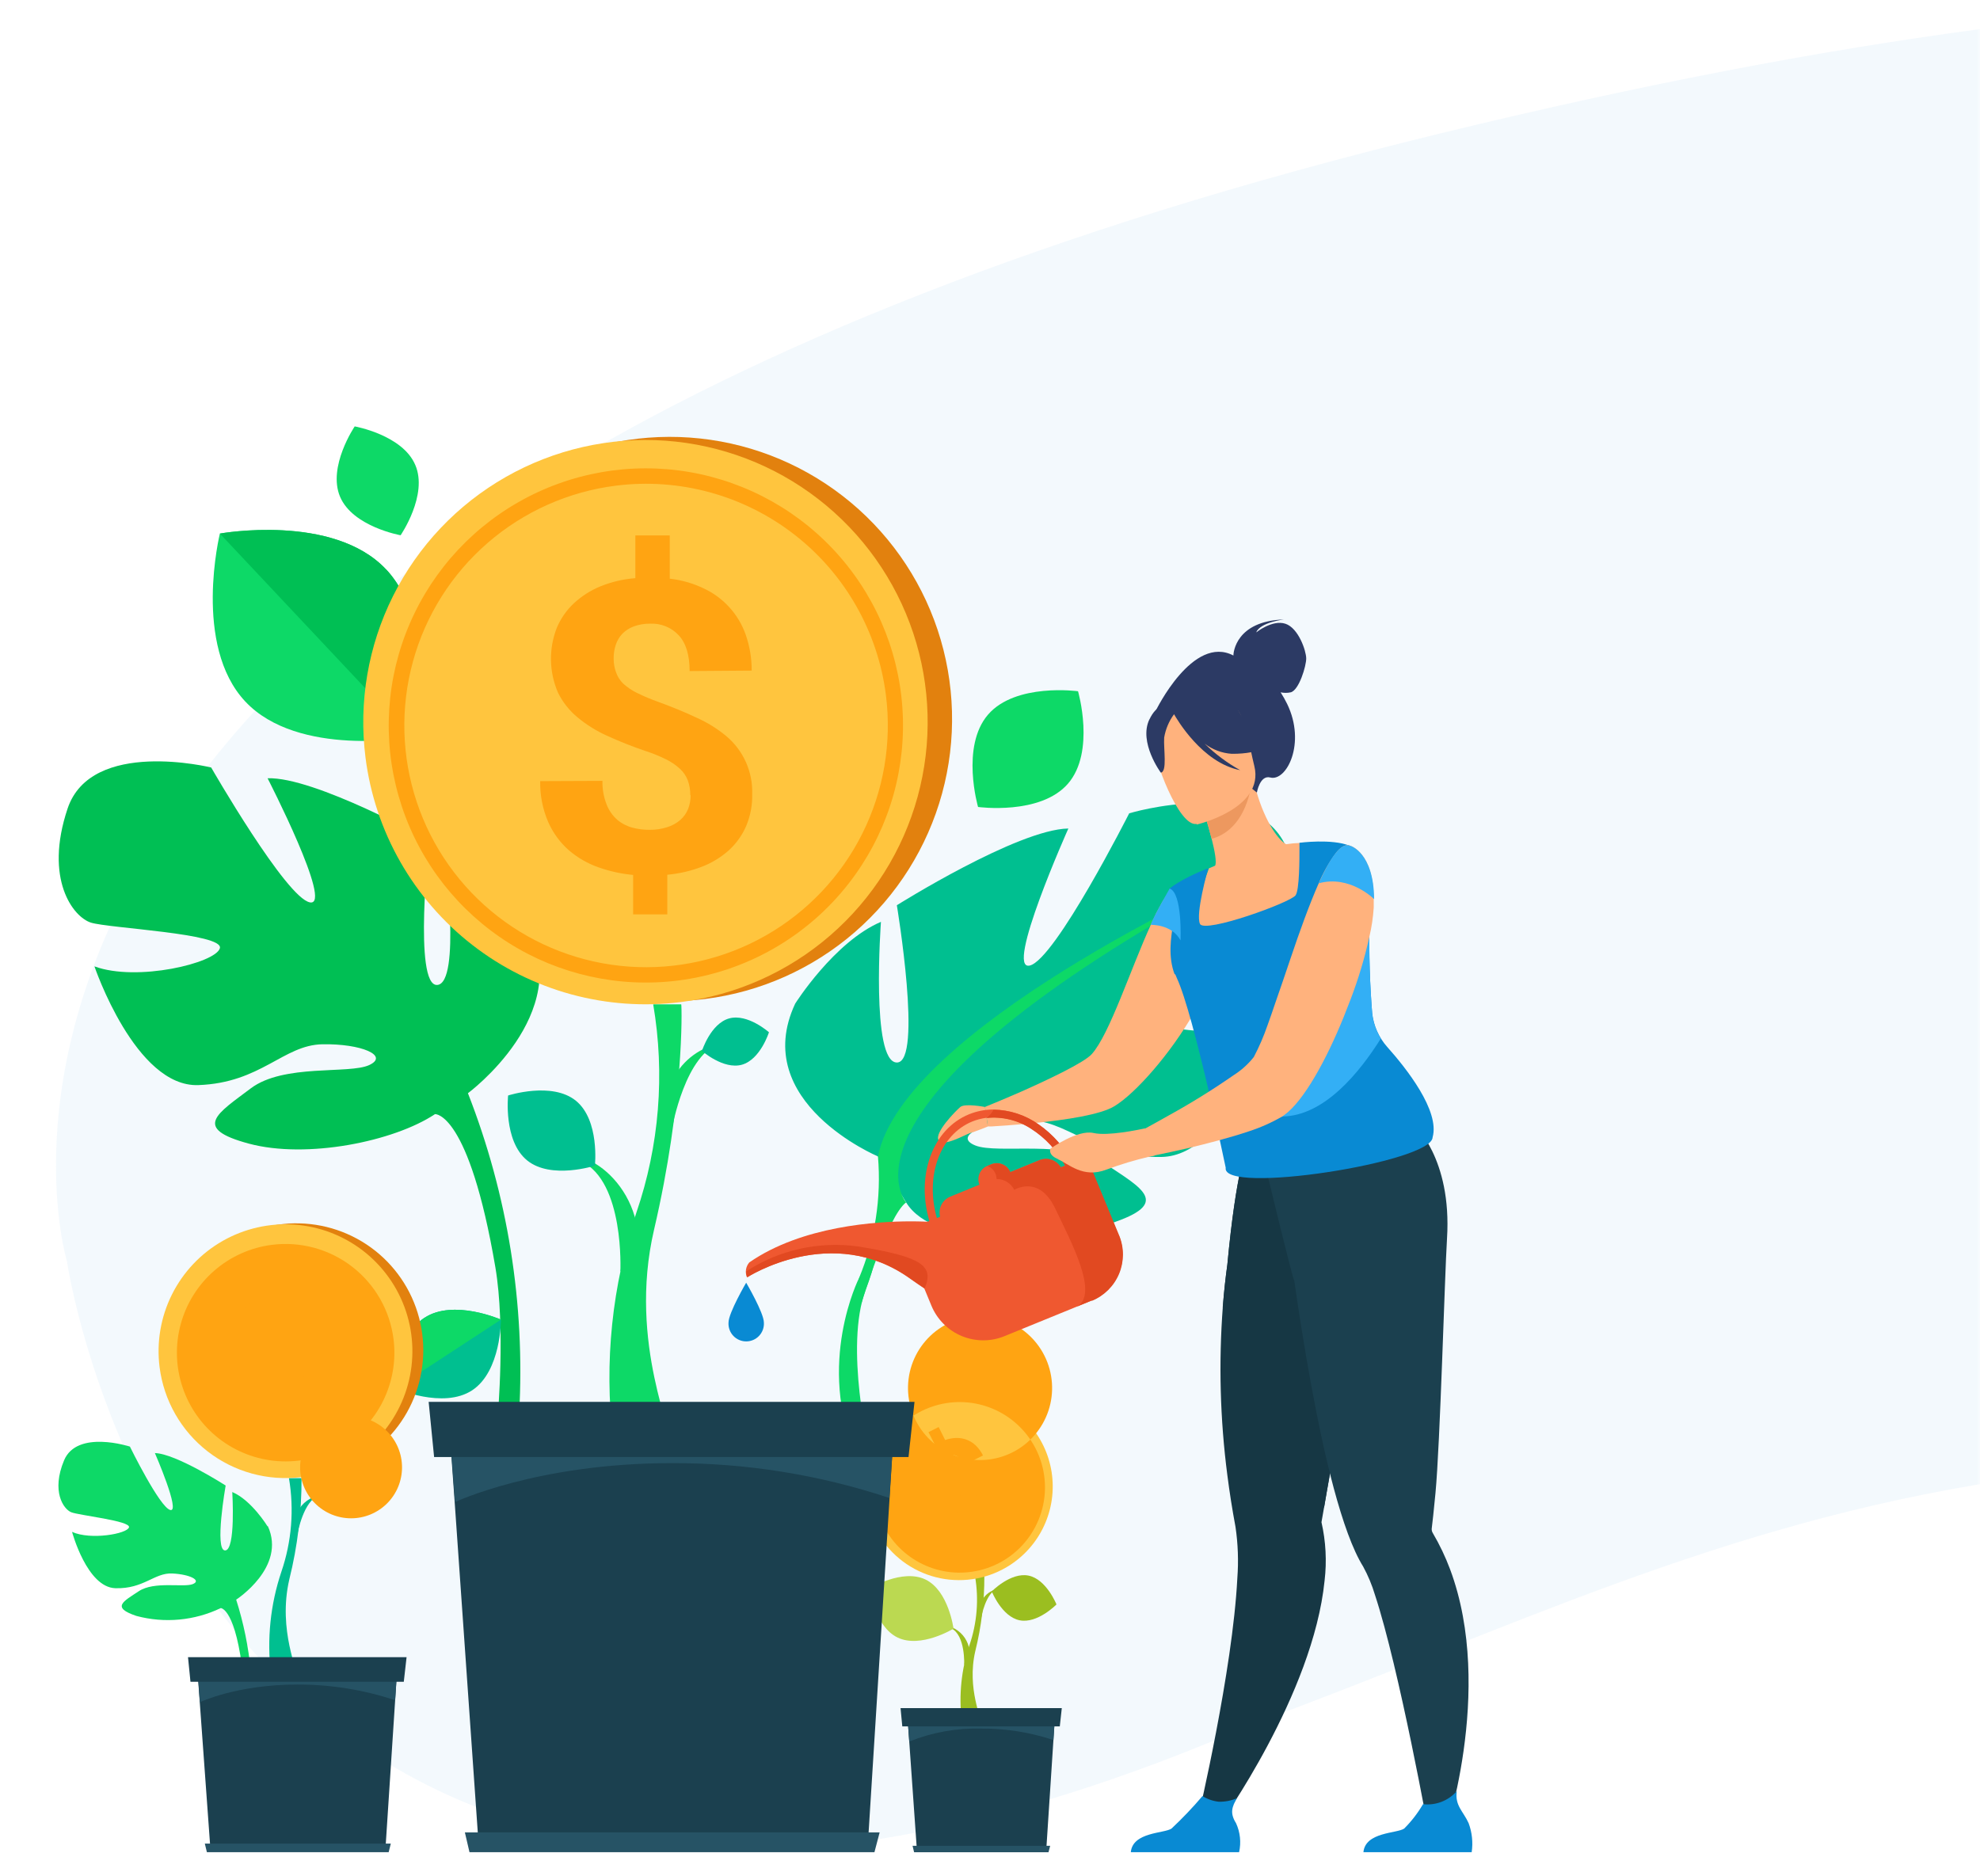 <svg width="305" height="289" viewBox="0 0 305 289" fill="none" xmlns="http://www.w3.org/2000/svg">
<mask id="mask0_5602_1234" style="mask-type:luminance" maskUnits="userSpaceOnUse" x="0" y="0" width="305" height="289">
<path d="M305 0H0V289H305V0Z" fill="white"/>
</mask>
<g mask="url(#mask0_5602_1234)">
<path opacity="0.05" d="M193.55 265.374C269.466 237.497 326.267 198.674 485.887 251.158C641.912 306.522 689.367 344.629 862.647 309.398C936.118 294.46 1017.33 245.857 1046.71 188.605C1086.42 111.248 1036.18 16.236 916.573 42.646C836.344 65.552 845.437 132.751 668.515 90.1C491.593 47.449 468.415 -39.5 221.984 20.527C-24.447 80.554 10.309 194.29 10.309 194.29C10.309 194.29 30.845 336.459 193.55 265.374Z" fill="#098AD3"/>
</g>
<path d="M148.52 256.502C148.52 256.502 148.74 251.912 146.52 250.862L146.68 250.722C147.307 250.993 147.864 251.405 148.308 251.925C148.752 252.445 149.07 253.059 149.24 253.722C149.58 254.862 149.32 255.112 149.33 255.152L148.52 256.502Z" fill="#9BBE20"/>
<path d="M133.95 244.712C133.95 244.712 134.7 250.562 138.27 252.282C141.84 254.002 146.88 250.912 146.88 250.912C146.88 250.912 146.13 245.062 142.56 243.342C138.99 241.622 133.95 244.712 133.95 244.712Z" fill="#BBD951"/>
<path d="M148.14 265.032C147.682 261.138 148.088 257.191 149.33 253.472C150.507 250.051 150.803 246.388 150.19 242.822H151.63C151.644 246.708 151.177 250.58 150.24 254.352C148.86 260.232 151.43 265.032 150.88 265.032H148.14Z" fill="#9BBE20"/>
<path d="M151.15 249.212C151.15 249.212 151.84 245.262 153.68 244.812C153.161 244.904 152.67 245.115 152.245 245.427C151.82 245.739 151.473 246.144 151.23 246.612C150.8 247.422 150.95 247.612 150.94 247.692L151.15 249.212Z" fill="#9BBE20"/>
<path d="M157.06 249.622C154.31 249.062 152.77 245.172 152.77 245.172C152.77 245.172 155.7 242.172 158.45 242.742C161.2 243.312 162.74 247.182 162.74 247.182C162.74 247.182 159.81 250.182 157.06 249.622Z" fill="#9BBE20"/>
<path d="M135.68 236.942C134.111 234.559 133.284 231.764 133.303 228.911C133.322 226.057 134.187 223.274 135.788 220.912C137.389 218.55 139.654 216.716 142.297 215.641C144.94 214.566 147.842 214.299 150.637 214.873C153.432 215.447 155.994 216.837 157.999 218.868C160.004 220.898 161.363 223.477 161.902 226.278C162.442 229.08 162.139 231.979 161.031 234.609C159.924 237.238 158.062 239.481 155.68 241.052C154.097 242.096 152.324 242.819 150.462 243.177C148.6 243.536 146.686 243.524 144.828 243.142C142.971 242.761 141.207 242.017 139.637 240.953C138.067 239.889 136.723 238.526 135.68 236.942Z" fill="#FFC53E"/>
<path d="M155.05 240.122C152.51 241.792 149.47 242.53 146.447 242.211C143.425 241.891 140.606 240.533 138.472 238.368C136.338 236.204 135.021 233.366 134.744 230.339C134.467 227.312 135.249 224.283 136.955 221.768C138.661 219.252 141.187 217.406 144.101 216.543C147.016 215.681 150.14 215.856 152.94 217.038C155.74 218.22 158.044 220.337 159.459 223.027C160.874 225.717 161.312 228.815 160.7 231.792C160.352 233.484 159.674 235.09 158.704 236.519C157.735 237.949 156.493 239.173 155.05 240.122ZM141.05 218.822C142.371 221.451 144.681 223.447 147.474 224.373C150.266 225.3 153.312 225.079 155.942 223.761C158.572 222.443 160.571 220.134 161.5 217.343C162.429 214.551 162.212 211.505 160.896 208.874C159.58 206.242 157.274 204.241 154.483 203.309C151.693 202.377 148.647 202.592 146.014 203.905C143.381 205.218 141.377 207.522 140.443 210.312C139.508 213.101 139.719 216.148 141.03 218.782" fill="#FFA412"/>
<path d="M151.43 231.302C151.319 231.072 151.171 230.862 150.99 230.682C150.811 230.522 150.599 230.402 150.37 230.332C150.094 230.252 149.807 230.212 149.52 230.212C149.135 230.213 148.751 230.24 148.37 230.292C147.673 230.384 146.972 230.441 146.27 230.462C145.674 230.482 145.079 230.421 144.5 230.282C143.979 230.152 143.492 229.913 143.07 229.582C142.198 228.843 141.652 227.79 141.55 226.652C141.52 226.141 141.598 225.63 141.78 225.152C141.977 224.643 142.261 224.173 142.62 223.762C143.027 223.306 143.499 222.912 144.02 222.592L143.02 220.642L144.59 219.852L145.59 221.852C146.152 221.651 146.743 221.543 147.34 221.532C147.894 221.521 148.445 221.621 148.96 221.825C149.475 222.029 149.944 222.334 150.34 222.722C150.782 223.161 151.147 223.672 151.42 224.232L148.59 225.652C148.335 225.046 147.87 224.553 147.28 224.262C147.026 224.163 146.754 224.122 146.483 224.141C146.211 224.16 145.947 224.239 145.71 224.372C145.447 224.493 145.21 224.663 145.01 224.872C144.851 225.046 144.728 225.25 144.65 225.472C144.605 225.69 144.605 225.914 144.65 226.132C144.69 226.368 144.764 226.597 144.87 226.812C144.967 227.022 145.103 227.212 145.27 227.372C145.439 227.526 145.641 227.638 145.86 227.702C146.137 227.792 146.428 227.832 146.72 227.822C147.121 227.824 147.522 227.8 147.92 227.752C148.67 227.672 149.37 227.632 150.02 227.612C150.616 227.599 151.212 227.666 151.79 227.812C152.339 227.942 152.85 228.197 153.285 228.555C153.72 228.914 154.068 229.368 154.3 229.882C154.559 230.371 154.709 230.91 154.74 231.462C154.77 231.974 154.688 232.486 154.5 232.962C154.301 233.466 154.013 233.93 153.65 234.332C153.231 234.78 152.753 235.171 152.23 235.492L153.13 237.312L151.57 238.092L150.67 236.292C150.106 236.505 149.518 236.65 148.92 236.722C148.335 236.8 147.74 236.763 147.17 236.612C146.587 236.451 146.045 236.168 145.58 235.782C145.035 235.312 144.596 234.733 144.29 234.082L147.12 232.662C147.294 233.041 147.542 233.381 147.85 233.662C148.084 233.881 148.369 234.036 148.68 234.112C148.966 234.176 149.263 234.176 149.55 234.112C149.844 234.052 150.13 233.954 150.4 233.822C150.675 233.688 150.928 233.513 151.15 233.302C151.33 233.124 151.47 232.909 151.56 232.672C151.648 232.46 151.682 232.23 151.66 232.002C151.644 231.763 151.576 231.531 151.46 231.322" fill="#FFA412"/>
<path d="M162.56 263.642L162.27 268.062L161.2 284.472H141.2L140.06 268.302L139.74 263.842V263.642H162.56Z" fill="#1B404F"/>
<path d="M162.56 263.652L162.27 268.072C158.681 266.881 154.922 266.283 151.14 266.302C147.349 266.207 143.579 266.888 140.06 268.302L139.74 263.842L162.56 263.652Z" fill="#265365"/>
<path d="M163.25 265.972H138.99L138.72 263.152H163.56L163.25 265.972Z" fill="#1B404F"/>
<path d="M161.51 285.362H140.81L140.57 284.362H161.77L161.51 285.362Z" fill="#265365"/>
<path d="M95.56 195.922C95.56 195.802 96.22 182.092 89.56 178.922L90.03 178.472C93.03 179.532 96.43 182.802 97.77 187.422C98.77 190.862 98.01 191.612 98.02 191.742L95.56 195.922Z" fill="#0DD967"/>
<path d="M78.27 168.772C78.27 168.772 77.51 175.772 81.2 178.772C84.89 181.772 91.64 179.582 91.64 179.582C91.64 179.582 92.4 172.582 88.71 169.582C85.02 166.582 78.27 168.772 78.27 168.772Z" fill="#00BF90"/>
<path d="M94.43 221.632C93.04 209.902 94.27 198.01 98.03 186.812C101.56 176.503 102.45 165.474 100.62 154.732H104.94C105.05 155.352 105.35 169.732 100.75 189.452C96.61 207.182 104.34 221.632 102.75 221.632H94.43Z" fill="#0DD967"/>
<path d="M103.5 173.982C103.5 173.892 105.58 162.062 111.13 160.722C109.565 160.991 108.084 161.618 106.802 162.555C105.52 163.492 104.472 164.712 103.74 166.122C102.43 168.572 102.89 169.272 102.86 169.372L103.5 173.982Z" fill="#0DD967"/>
<path d="M81.3 142.612C81.3 142.612 75.3 134.162 68.52 131.682C68.52 131.682 71.06 151.492 67.35 151.742C63.64 151.992 66.11 129.462 66.11 129.462C66.11 129.462 48.41 119.632 41.22 119.902C41.22 119.902 51.4 139.702 47.74 139.022C44.08 138.342 32.53 118.242 32.53 118.242C32.53 118.242 14.06 113.682 10.41 124.572C6.76 135.462 11.28 141.282 14.01 142.142C16.74 143.002 34.5 143.802 33.87 146.082C33.24 148.362 21.11 151.302 14.55 148.882C14.55 148.882 20.86 167.522 30.55 167.172C40.24 166.822 43.64 160.992 49.66 160.882C55.68 160.772 59.97 162.642 56.88 164.082C53.79 165.522 43.7 163.842 38.62 167.682C33.54 171.522 29.47 173.812 38.35 176.192C47.23 178.572 60.64 175.882 67.01 171.642C67.01 171.642 72.22 171.222 76.31 195.252C77.88 204.512 76.67 218.252 76.67 218.252L79.97 217.752C80.91 200.933 78.219 184.108 72.08 168.422C72.08 168.422 88.57 156.232 81.28 142.612" fill="#00BF54"/>
<path d="M135.25 178.162C135.25 178.162 115.38 169.812 122.49 154.622C122.49 154.622 128.49 145.102 135.7 142.022C135.7 142.022 134.11 163.652 138.15 163.692C142.19 163.732 138.15 139.462 138.15 139.462C138.15 139.462 156.76 127.762 164.57 127.642C164.57 127.642 154.7 149.702 158.63 148.752C162.56 147.802 173.94 125.302 173.94 125.302C173.94 125.302 193.7 119.302 198.29 130.872C202.88 142.442 198.29 149.042 195.42 150.132C192.55 151.222 173.3 153.132 174.08 155.572C174.86 158.012 188.27 160.572 195.24 157.472C195.24 157.472 189.5 178.052 178.92 178.242C168.34 178.432 164.37 172.302 157.87 172.572C151.37 172.842 146.8 175.092 150.24 176.472C153.68 177.852 164.51 175.472 170.24 179.292C175.97 183.112 180.52 185.402 171.03 188.502C161.54 191.602 143.87 192.302 139.58 185.242L135.25 178.162Z" fill="#00BF90"/>
<path d="M189.49 135.672C189.49 135.672 139.08 158.542 135.24 178.162C135.785 184.556 134.783 190.987 132.32 196.912L132.74 200.652C132.74 200.652 136.74 187.322 139.58 185.242C139.58 185.242 126 170.122 189.49 135.672Z" fill="#0DD967"/>
<path d="M132.32 196.912C132.32 196.912 125.64 210.082 131.93 224.482L133.93 223.682C133.93 223.682 130.05 207.482 133.34 198.742C136.63 190.002 132.34 196.912 132.34 196.912" fill="#0DD967"/>
<path d="M59.47 87.712C67.62 96.372 63.38 113.592 63.38 113.592C63.38 113.592 45.94 116.752 37.79 108.082C29.64 99.412 33.87 82.202 33.87 82.202C33.87 82.202 51.32 79.042 59.46 87.712" fill="#0DD967"/>
<path d="M59.47 87.712C67.62 96.372 63.38 113.592 63.38 113.592L33.87 82.202C33.87 82.202 51.31 79.042 59.46 87.712" fill="#00BF54"/>
<path d="M164.52 120.722C160.27 125.642 150.66 124.322 150.66 124.322C150.66 124.322 147.95 115.012 152.2 110.092C156.45 105.172 166.06 106.492 166.06 106.492C166.06 106.492 168.77 115.802 164.52 120.722Z" fill="#0DD967"/>
<path d="M114.28 164.032C111.43 164.822 108.13 161.902 108.13 161.902C108.13 161.902 109.46 157.702 112.31 156.902C115.16 156.102 118.45 159.032 118.45 159.032C118.45 159.032 117.13 163.232 114.28 164.032Z" fill="#00BF90"/>
<path d="M63.97 71.632C65.97 76.262 61.71 82.462 61.71 82.462C61.71 82.462 54.33 81.152 52.38 76.522C50.43 71.892 54.64 65.692 54.64 65.692C54.64 65.692 62.01 67.002 63.97 71.632Z" fill="#0DD967"/>
<path d="M60.06 116.212C58.984 107.682 60.462 99.024 64.307 91.334C68.152 83.643 74.191 77.266 81.66 73.008C89.13 68.75 97.694 66.803 106.271 67.412C114.847 68.022 123.05 71.161 129.842 76.433C136.634 81.704 141.71 88.872 144.429 97.029C147.147 105.185 147.386 113.965 145.114 122.258C142.842 130.55 138.163 137.982 131.667 143.615C125.171 149.248 117.151 152.828 108.62 153.902C97.183 155.342 85.642 152.181 76.535 145.113C67.429 138.045 61.503 127.649 60.06 116.212Z" fill="#E2810E"/>
<path d="M56.3 116.692C55.224 108.162 56.703 99.505 60.547 91.815C64.392 84.125 70.43 77.748 77.899 73.49C85.368 69.232 93.932 67.284 102.508 67.893C111.083 68.502 119.286 71.64 126.078 76.911C132.871 82.182 137.947 89.348 140.667 97.504C143.386 105.66 143.626 114.439 141.356 122.732C139.086 131.024 134.408 138.457 127.913 144.091C121.419 149.724 113.4 153.306 104.87 154.382C99.206 155.096 93.457 154.688 87.951 153.181C82.444 151.674 77.289 149.096 72.779 145.597C68.269 142.097 64.492 137.743 61.664 132.783C58.837 127.824 57.014 122.356 56.3 116.692Z" fill="#FFC53E"/>
<path d="M104.44 151.062C95.347 152.207 86.139 150.164 78.383 145.281C70.628 140.398 64.806 132.976 61.91 124.282C59.013 115.587 59.221 106.157 62.498 97.598C65.775 89.04 71.919 81.882 79.882 77.346C87.845 72.809 97.135 71.174 106.168 72.72C115.202 74.265 123.42 78.895 129.422 85.82C135.424 92.746 138.839 101.539 139.085 110.7C139.331 119.861 136.392 128.824 130.77 136.062C124.328 144.354 114.858 149.749 104.44 151.062ZM94.87 74.822C87.562 75.742 80.691 78.809 75.126 83.634C69.561 88.459 65.552 94.826 63.606 101.93C61.66 109.034 61.864 116.556 64.193 123.543C66.521 130.531 70.87 136.672 76.688 141.188C82.507 145.704 89.534 148.394 96.881 148.916C104.228 149.439 111.565 147.771 117.964 144.123C124.363 140.476 129.537 135.012 132.831 128.424C136.125 121.836 137.391 114.42 136.47 107.112C135.235 97.314 130.158 88.407 122.357 82.352C114.555 76.297 104.668 73.588 94.87 74.822Z" fill="#FFA412"/>
<path d="M106.33 122.492C106.339 121.718 106.21 120.95 105.95 120.222C105.692 119.547 105.281 118.941 104.75 118.452C104.112 117.863 103.391 117.372 102.61 116.992C101.578 116.478 100.508 116.044 99.41 115.692C97.406 115.011 95.436 114.23 93.51 113.352C91.872 112.615 90.341 111.66 88.96 110.512C87.703 109.475 86.68 108.183 85.96 106.722C84.576 103.545 84.507 99.949 85.77 96.722C86.371 95.296 87.263 94.012 88.39 92.952C89.59 91.841 90.978 90.954 92.49 90.332C94.208 89.638 96.023 89.213 97.87 89.072V82.492H103.17V89.152C104.963 89.354 106.709 89.85 108.34 90.622C109.853 91.316 111.211 92.308 112.333 93.538C113.455 94.768 114.318 96.211 114.87 97.782C115.489 99.559 115.8 101.429 115.79 103.312L106.23 103.382C106.23 100.922 105.673 99.088 104.56 97.882C104.002 97.279 103.319 96.805 102.559 96.495C101.799 96.184 100.98 96.043 100.16 96.082C99.291 96.068 98.427 96.214 97.61 96.512C96.943 96.76 96.338 97.153 95.84 97.662C95.385 98.155 95.044 98.742 94.84 99.382C94.617 100.066 94.512 100.783 94.53 101.502C94.529 102.183 94.644 102.859 94.87 103.502C95.092 104.181 95.472 104.798 95.98 105.302C96.627 105.888 97.355 106.38 98.14 106.762C99.226 107.292 100.341 107.76 101.48 108.162C103.62 108.942 105.57 109.748 107.33 110.582C108.966 111.309 110.493 112.258 111.87 113.402C113.172 114.492 114.209 115.865 114.902 117.415C115.595 118.966 115.926 120.654 115.87 122.352C115.91 124.018 115.6 125.673 114.96 127.212C114.354 128.631 113.454 129.905 112.32 130.952C111.109 132.045 109.71 132.909 108.19 133.502C106.459 134.175 104.641 134.599 102.79 134.762V140.872H97.53V134.792C95.719 134.626 93.935 134.236 92.22 133.632C90.547 133.05 88.998 132.161 87.65 131.012C86.279 129.808 85.187 128.32 84.45 126.652C83.591 124.661 83.168 122.509 83.21 120.342L92.8 120.302C92.771 121.542 92.989 122.776 93.44 123.932C93.792 124.843 94.358 125.655 95.09 126.302C95.771 126.873 96.57 127.287 97.43 127.512C98.298 127.741 99.193 127.852 100.09 127.842C101.017 127.853 101.939 127.711 102.82 127.422C103.557 127.191 104.238 126.81 104.82 126.302C105.337 125.839 105.74 125.264 106 124.622C106.261 123.949 106.391 123.233 106.38 122.512" fill="#FFA412"/>
<path d="M137.87 217.432L137 231.302L133.78 282.622H73.62L70.08 232.002L69.08 218.052V217.442L137.87 217.432Z" fill="#1B404F"/>
<path d="M137.87 217.472L137.01 230.782C126.194 227.189 114.867 225.375 103.47 225.412C82.75 225.412 70.09 231.412 70.09 231.412L69.09 217.972L137.87 217.472Z" fill="#265365"/>
<path d="M139.95 224.472H66.87L66.03 215.972H140.87L139.95 224.472Z" fill="#1B404F"/>
<path d="M134.7 285.352H72.32L71.61 282.302H135.5L134.7 285.352Z" fill="#265365"/>
<path d="M50.21 193.002C48.87 194.822 50.05 198.002 50.05 198.002C50.05 198.002 53.42 198.202 54.76 196.382C56.1 194.562 54.92 191.382 54.92 191.382C54.92 191.382 51.55 191.182 50.21 192.992" fill="#4DC89B"/>
<path d="M41.73 257.812C41.1 252.537 41.65 247.188 43.34 242.152C44.929 237.515 45.331 232.554 44.51 227.722H46.45C46.467 232.973 45.836 238.206 44.57 243.302C42.71 251.302 46.18 257.772 45.44 257.772L41.73 257.812Z" fill="#00BF90"/>
<path d="M45.81 236.382C45.81 236.382 46.74 231.022 49.24 230.382C48.526 230.503 47.85 230.788 47.265 231.215C46.68 231.641 46.203 232.199 45.87 232.842C45.29 233.952 45.49 234.262 45.48 234.302L45.81 236.382Z" fill="#00BF90"/>
<path d="M41.2 235.132C41.2 235.132 38.76 231.132 35.78 229.862C35.78 229.862 36.34 238.862 34.67 238.862C33 238.862 34.76 228.862 34.76 228.862C34.76 228.862 27.1 223.942 23.86 223.862C23.86 223.862 27.86 233.042 26.23 232.632C24.6 232.222 20.01 222.862 20.01 222.862C20.01 222.862 11.87 220.202 9.87 224.982C7.87 229.762 9.78 232.502 10.98 232.982C12.18 233.462 20.16 234.302 19.87 235.302C19.58 236.302 13.97 237.302 11.1 236.002C11.1 236.002 13.39 244.552 17.77 244.682C22.15 244.812 23.77 242.282 26.53 242.412C29.29 242.542 31.1 243.502 29.68 244.052C28.26 244.602 23.77 243.562 21.38 245.142C18.99 246.722 17.09 247.632 21.01 248.952C25.349 250.114 29.96 249.685 34.01 247.742C34.01 247.742 36.36 247.742 37.5 258.602C37.689 262.057 37.521 265.522 37 268.942L38.5 268.812C39.4 261.29 38.677 253.661 36.38 246.442C36.38 246.442 44.14 241.442 41.26 235.122" fill="#0DD967"/>
<path d="M50.66 231.902C49.37 232.262 47.89 230.952 47.89 230.952C47.89 230.952 48.49 229.052 49.77 228.702C51.05 228.352 52.53 229.702 52.53 229.702C52.53 229.702 51.94 231.592 50.66 231.942" fill="#00BF90"/>
<path d="M65.4 203.002C60.92 205.942 60.96 213.902 60.96 213.902C60.96 213.902 68.26 217.132 72.73 214.192C77.2 211.252 77.17 203.302 77.17 203.302C77.17 203.302 69.88 200.082 65.4 203.012" fill="#00BF90"/>
<path d="M65.4 203.002C60.92 205.942 60.96 213.902 60.96 213.902L77.17 203.302C77.17 203.302 69.88 200.082 65.4 203.012" fill="#0DD967"/>
<path d="M26.27 210.392C25.718 205.906 26.738 201.368 29.157 197.55C31.575 193.732 35.242 190.87 39.533 189.453C43.824 188.035 48.474 188.148 52.691 189.773C56.908 191.399 60.431 194.436 62.661 198.367C64.89 202.298 65.688 206.881 64.918 211.334C64.149 215.787 61.859 219.836 58.439 222.791C55.02 225.746 50.681 227.424 46.163 227.539C41.646 227.655 37.227 226.201 33.661 223.425C31.633 221.845 29.936 219.881 28.668 217.644C27.399 215.408 26.584 212.943 26.27 210.392Z" fill="#E2810E"/>
<path d="M24.58 210.612C24.096 206.776 24.761 202.882 26.49 199.423C28.219 195.965 30.935 193.096 34.294 191.181C37.653 189.266 41.505 188.39 45.362 188.664C49.219 188.938 52.908 190.35 55.963 192.721C59.017 195.092 61.3 198.315 62.523 201.983C63.746 205.652 63.853 209.6 62.832 213.33C61.81 217.059 59.706 220.402 56.785 222.935C53.863 225.468 50.256 227.079 46.42 227.562C41.276 228.21 36.086 226.788 31.99 223.61C27.894 220.431 25.229 215.756 24.58 210.612Z" fill="#FFC53E"/>
<path d="M46.23 226.072C46.233 228.153 47.062 230.148 48.535 231.618C50.008 233.088 52.004 233.913 54.085 233.912C56.166 233.911 58.162 233.083 59.633 231.611C61.104 230.139 61.93 228.143 61.93 226.062C61.93 223.981 61.104 221.985 59.633 220.513C58.162 219.041 56.166 218.213 54.085 218.212C52.004 218.211 50.008 219.036 48.535 220.506C47.062 221.976 46.233 223.971 46.23 226.052M41.87 191.782C38.586 192.203 35.5 193.589 33.003 195.763C30.505 197.937 28.709 200.803 27.839 203.998C26.97 207.193 27.067 210.574 28.118 213.714C29.169 216.854 31.128 219.612 33.746 221.639C36.364 223.666 39.524 224.872 42.827 225.105C46.13 225.337 49.428 224.585 52.304 222.943C55.18 221.302 57.505 218.845 58.985 215.883C60.465 212.921 61.034 209.587 60.62 206.302C60.343 204.117 59.639 202.008 58.547 200.095C57.454 198.183 55.996 196.504 54.255 195.156C52.513 193.807 50.523 192.815 48.398 192.236C46.273 191.657 44.055 191.503 41.87 191.782Z" fill="#FFA412"/>
<path d="M47.08 213.222C47.082 212.881 47.025 212.543 46.91 212.222C46.795 211.917 46.61 211.643 46.37 211.422C46.073 211.152 45.735 210.929 45.37 210.762C44.904 210.535 44.423 210.341 43.93 210.182C43.02 209.872 42.14 209.522 41.27 209.132C40.548 208.799 39.875 208.368 39.27 207.852C38.716 207.383 38.267 206.804 37.95 206.152C37.331 204.729 37.299 203.119 37.86 201.672C38.128 201.031 38.531 200.455 39.04 199.982C39.574 199.476 40.193 199.069 40.87 198.782C41.641 198.461 42.458 198.262 43.29 198.192V195.192H45.67V198.192C46.474 198.286 47.257 198.508 47.99 198.852C48.663 199.177 49.264 199.632 49.758 200.192C50.253 200.752 50.631 201.404 50.87 202.112C51.141 202.914 51.28 203.755 51.28 204.602H46.98C47.039 203.71 46.768 202.828 46.22 202.122C45.968 201.847 45.657 201.633 45.311 201.494C44.965 201.356 44.592 201.297 44.22 201.322C43.827 201.313 43.437 201.381 43.07 201.522C42.769 201.631 42.496 201.805 42.27 202.032C42.066 202.253 41.912 202.515 41.82 202.802C41.714 203.124 41.666 203.463 41.68 203.802C41.68 204.115 41.731 204.425 41.83 204.722C41.942 205.012 42.12 205.272 42.35 205.482C42.648 205.751 42.985 205.973 43.35 206.142C43.837 206.381 44.338 206.591 44.85 206.772C45.85 207.122 46.69 207.492 47.49 207.862C48.209 208.204 48.882 208.638 49.49 209.152C50.076 209.637 50.544 210.249 50.858 210.943C51.171 211.636 51.322 212.391 51.3 213.152C51.32 213.899 51.18 214.643 50.89 215.332C50.617 215.967 50.215 216.54 49.71 217.012C49.167 217.508 48.536 217.898 47.85 218.162C47.071 218.465 46.253 218.657 45.42 218.732V221.482H43.05V218.742C42.235 218.668 41.432 218.493 40.66 218.222C39.926 217.957 39.247 217.556 38.66 217.042C38.037 216.491 37.545 215.808 37.22 215.042C36.832 214.146 36.641 213.178 36.66 212.202H40.96C40.95 212.759 41.049 213.312 41.25 213.832C41.421 214.215 41.673 214.557 41.99 214.832C42.301 215.085 42.662 215.27 43.05 215.372C43.439 215.472 43.839 215.522 44.24 215.522C44.658 215.529 45.074 215.465 45.47 215.332C45.795 215.229 46.095 215.059 46.35 214.832C46.581 214.625 46.762 214.369 46.88 214.082C47 213.78 47.058 213.457 47.05 213.132" fill="#FFA412"/>
<path d="M61.26 255.922L60.87 261.922L59.42 284.152H32.36L30.77 262.232L30.33 256.232V255.962L61.26 255.922Z" fill="#1B404F"/>
<path d="M61.26 255.942L60.87 261.942C56.007 260.325 50.915 259.508 45.79 259.522C36.47 259.522 30.79 262.242 30.79 262.242L30.36 256.242L61.26 255.942Z" fill="#265365"/>
<path d="M62.2 259.092H29.34L28.96 255.302H62.63L62.2 259.092Z" fill="#1B404F"/>
<path d="M59.87 285.352H31.87L31.55 284.022H60.2L59.87 285.352Z" fill="#265365"/>
<path d="M151.73 170.542C151.73 170.542 148.64 169.942 147.93 170.542C147.22 171.142 143.87 174.542 144.59 175.672C145.31 176.802 148.75 174.742 149.46 174.552C150.17 174.362 152.18 173.552 152.18 173.552L151.73 170.542Z" fill="#FFB27D"/>
<path d="M184.56 279.792L187.88 281.022C187.88 281.022 202.27 261.072 204.04 243.512C204.395 240.507 204.232 237.463 203.56 234.512L203.95 232.282C204.06 231.622 204.2 230.822 204.36 229.912C204.83 227.232 205.48 223.562 206.21 219.392C207.9 209.782 210.1 197.492 211.8 188.462L210.91 188.182L201.25 185.062L199.25 178.722L192.06 176.832C192.06 176.832 190.46 179.972 189.06 194.832C188.79 196.772 188.55 198.922 188.37 201.252C187.71 209.919 187.941 218.632 189.06 227.252C189.387 229.832 189.807 232.499 190.32 235.252C190.703 237.86 190.797 240.503 190.6 243.132C189.87 257.482 184.6 279.792 184.6 279.792" fill="#163744"/>
<path d="M188.33 201.302L203.95 232.302C204.06 231.642 204.2 230.842 204.36 229.932C204.83 227.252 205.48 223.582 206.21 219.412C207.9 209.802 210.1 197.512 211.8 188.482L210.91 188.202L201.25 185.082L199.25 178.742L192.06 176.852C192.06 176.852 190.45 179.992 189.06 194.852C188.79 196.792 188.55 198.942 188.37 201.272" fill="#163744"/>
<path d="M195.2 180.842L195.57 177.742C201.62 179.352 217.8 173.252 217.8 173.252C217.8 173.252 223.67 178.412 222.9 190.772C222.53 196.772 221.84 222.442 221.12 230.032C220.86 232.782 220.64 234.742 220.54 235.522C220.528 235.762 220.591 235.999 220.72 236.202C221.761 237.976 222.648 239.836 223.37 241.762C230.37 260.522 222.28 283.632 222.28 283.632L220.18 282.782C220.18 282.782 215.55 257.072 211.8 245.712C211.349 244.203 210.743 242.745 209.99 241.362C208.35 238.732 206.84 234.422 205.46 229.302C202.86 219.612 200.77 207.012 199.37 197.302C199.18 197.302 195.21 180.862 195.21 180.862" fill="#1B404F"/>
<path d="M151.73 170.542L152.18 173.542H152.73C153.83 173.462 156.52 173.312 159.55 172.992C164.11 172.542 169.55 171.732 171.68 170.412C174.97 168.412 180.35 162.262 183.86 156.122C183.96 155.972 184.04 155.822 184.12 155.672C185.95 152.412 187.22 149.172 187.32 146.592C187.4 145.209 187.258 143.821 186.9 142.482C186.532 141.135 185.9 139.873 185.04 138.772C184.946 138.612 184.828 138.467 184.69 138.342C184.022 137.539 183.216 136.862 182.31 136.342C181.71 136.092 181.06 136.342 180.38 137.122C179.692 137.891 179.11 138.749 178.65 139.672C178.65 139.672 178.6 139.722 178.6 139.752L178.2 140.502C178.155 140.555 178.121 140.616 178.1 140.682C177.83 141.252 177.55 141.852 177.27 142.482C174.19 149.192 170.91 159.382 168.17 162.402C167 163.702 161.61 166.262 157.32 168.172C154.24 169.522 151.73 170.532 151.73 170.532" fill="#FFB27D"/>
<path d="M183.63 143.302C185.838 144.288 188.214 144.842 190.63 144.932C201.04 145.502 203.4 136.372 203.83 130.312C202.684 129.918 201.468 129.765 200.26 129.862C199.543 129.884 198.829 129.951 198.12 130.062C196.84 129.392 194.55 126.162 193.23 120.762L192.78 120.972L185.27 124.502C185.27 124.502 186.07 126.942 186.66 129.282C187.12 131.112 187.45 132.882 187.17 133.372C186.58 133.612 186.23 133.772 186.23 133.772C185.064 136.859 184.197 140.05 183.64 143.302" fill="#FFB27D"/>
<path d="M181.03 150.082C181.11 150.282 181.19 150.492 181.29 150.702C183.93 156.372 188.81 179.902 188.81 179.902C188.11 184.132 220.59 179.072 220.68 175.212C221.82 171.132 216.62 164.572 213.68 161.282C212.39 159.826 211.583 158.006 211.37 156.072C211.003 151.519 210.867 146.95 210.96 142.382L209.32 141.192C208.603 140.703 207.933 140.147 207.32 139.532C206.766 139.046 206.41 138.374 206.32 137.642C206.275 137.116 206.275 136.588 206.32 136.062C206.334 135.807 206.368 135.553 206.42 135.302C206.715 133.58 207.222 131.9 207.93 130.302C205.14 129.172 200.17 129.842 200.17 129.842V130.572C200.17 132.382 200.17 137.042 199.58 137.922C198.86 139.022 185.58 143.832 184.85 142.342C184.12 140.852 186.05 134.012 186.12 133.752C181.66 135.502 180.07 136.972 180.07 136.972C182.76 138.712 178.87 144.602 180.94 150.112" fill="#098AD3"/>
<path d="M189.99 101.002C189.99 100.552 190.36 95.692 197.77 95.432C197.77 95.432 194.12 95.872 193.5 97.432C193.5 97.432 195.98 95.432 198 96.092C200.02 96.752 201.2 100.262 201.21 101.432C201.22 102.602 200.1 106.342 198.82 106.662C198.309 106.772 197.781 106.772 197.27 106.662C197.636 107.236 197.97 107.831 198.27 108.442C201.22 114.512 198.18 120.442 195.67 119.782C194.07 119.362 193.61 122.102 193.61 122.102L178.02 109.522C178.02 109.522 183.74 97.672 190.02 101.002" fill="#2C3A64"/>
<path d="M185.25 124.452C185.25 124.452 186.05 126.892 186.64 129.232C191.03 128.012 192.36 123.392 192.76 120.912L185.25 124.452Z" fill="#ED985F"/>
<path d="M184.33 127.032C184.33 127.032 194.83 124.602 193.22 118.032C191.61 111.462 191.87 106.812 185.09 108.032C178.31 109.252 177.64 112.122 177.65 114.432C177.66 116.742 181.55 127.432 184.33 126.932" fill="#FFB27D"/>
<path d="M177.06 110.832C178.19 108.462 179.51 108.592 180.35 109.012C181.609 107.726 183.287 106.935 185.079 106.781C186.872 106.626 188.66 107.12 190.12 108.172C191.292 110.906 193.377 113.147 196.02 114.512C196.02 114.512 194.41 116.172 189.73 116.132C188.216 116.031 186.765 115.484 185.56 114.562C187.193 116.167 189.036 117.543 191.04 118.652C185.18 117.522 181.26 110.752 180.85 110.032C180.07 111.097 179.549 112.33 179.33 113.632C179.22 115.422 179.83 118.902 178.81 119.032C178.81 119.032 175.36 114.372 177.05 110.832" fill="#2C3A64"/>
<path d="M180.15 136.932C180.15 136.932 177.62 141.342 177.25 142.482C177.25 142.482 180.53 142.352 181.85 144.882C181.85 144.882 182.17 137.532 180.15 136.882" fill="#33AFF5"/>
<path d="M197.55 172.002C203.96 171.932 209.39 165.282 212.7 160.002C211.972 158.821 211.518 157.492 211.37 156.112C211.004 151.562 210.867 146.996 210.96 142.432C210.39 142.002 209.84 141.612 209.32 141.242C208.607 140.747 207.938 140.192 207.32 139.582C202.07 148.452 188.87 172.132 197.55 172.042" fill="#33AFF5"/>
<path d="M173.34 175.482L174.21 178.692L177.07 178.162L177.9 177.992C179.3 177.712 180.98 177.342 182.81 176.932C185.94 176.182 189.45 175.282 192.41 174.282C194.189 173.704 195.902 172.94 197.52 172.002C197.64 171.922 197.76 171.842 197.87 171.752C200.81 169.622 204.29 163.352 207 156.632C207.37 155.702 207.72 154.772 208.08 153.872C209.259 150.772 210.212 147.59 210.93 144.352C211.286 142.861 211.514 141.342 211.61 139.812C211.61 139.382 211.61 138.962 211.61 138.532C211.62 131.302 208.01 130.302 208.01 130.302L207.75 130.222C207.13 130.122 206.48 130.552 205.8 131.382C204.719 132.845 203.819 134.433 203.12 136.112C201.69 139.352 200.18 143.532 198.78 147.702C198 149.982 197.25 152.262 196.5 154.362C196.07 155.642 195.65 156.852 195.25 157.952C194.671 159.633 193.966 161.268 193.14 162.842C192.277 163.936 191.236 164.875 190.06 165.622C186.858 167.847 183.543 169.907 180.13 171.792C178.73 172.592 177.4 173.312 176.3 173.922L173.3 175.522" fill="#FFB27D"/>
<path d="M203.13 136.082C207.95 134.752 211.67 138.522 211.67 138.522C211.61 131.302 208 130.302 208 130.302C206.55 129.702 204.86 132.222 203.13 136.112" fill="#33AFF5"/>
<path d="M210.02 285.352H226.7C226.92 283.846 226.759 282.309 226.23 280.882C225.4 279.032 224.09 278.192 224.4 275.952C223.76 276.681 222.952 277.244 222.046 277.592C221.141 277.941 220.164 278.064 219.2 277.952C218.401 279.321 217.43 280.581 216.31 281.702C215.22 282.482 210.31 282.202 210.02 285.362" fill="#098AD3"/>
<path d="M174.2 285.352H190.87C191.209 283.851 191.044 282.28 190.4 280.882C189.4 279.282 189.8 278.362 190.52 277.042C189.633 277.421 188.674 277.602 187.71 277.572C186.829 277.471 185.982 277.174 185.23 276.702C183.74 278.458 182.151 280.127 180.47 281.702C179.38 282.482 174.47 282.202 174.19 285.362" fill="#098AD3"/>
<path d="M172.34 190.352L168.34 180.682C168.09 180.078 167.628 179.585 167.041 179.298C166.453 179.011 165.781 178.948 165.15 179.122C163.926 176.771 162.152 174.751 159.98 173.232C157.936 171.769 155.493 170.967 152.98 170.932C151.704 170.941 150.442 171.192 149.26 171.672C143.62 173.982 141.09 181.102 143.16 188.102L142.85 188.222C142.85 188.222 141.85 188.162 140.27 188.162C135.17 188.162 123.56 188.842 115.42 194.492C115.154 194.803 114.979 195.182 114.916 195.586C114.852 195.99 114.902 196.405 115.06 196.782C115.06 196.782 128.13 188.322 140.22 197.012C140.96 197.552 141.68 198.012 142.38 198.502L143.47 201.142C144.341 203.256 146.014 204.938 148.122 205.821C150.231 206.704 152.603 206.715 154.72 205.852L165.87 201.302L168.17 200.362C170.046 199.584 171.539 198.098 172.326 196.226C173.112 194.353 173.128 192.246 172.37 190.362M150.87 182.512L146.36 184.362C145.773 184.605 145.294 185.051 145.009 185.618C144.724 186.186 144.654 186.837 144.81 187.452L144.32 187.652C142.49 181.272 144.72 174.852 149.76 172.782C150.456 172.501 151.186 172.31 151.93 172.212C154.354 171.952 156.793 172.543 158.83 173.882C161.031 175.296 162.832 177.252 164.06 179.562L163.39 179.832C163.069 179.285 162.562 178.872 161.962 178.668C161.361 178.465 160.708 178.484 160.12 178.722L155.61 180.572C155.384 180.028 154.953 179.596 154.41 179.367C153.868 179.139 153.257 179.134 152.71 179.352L152.09 179.612C151.545 179.836 151.11 180.267 150.881 180.81C150.653 181.354 150.649 181.966 150.87 182.512Z" fill="#EF5830"/>
<path d="M142.44 198.492C141.74 198.042 141.02 197.542 140.28 197.012C128.19 188.312 115.12 196.782 115.12 196.782C114.994 196.492 114.936 196.178 114.95 195.862C120.031 192.563 126.128 191.201 132.13 192.022C142.13 193.632 143.89 195.022 142.44 198.492Z" fill="#E14921"/>
<path d="M168.15 200.362L165.87 201.302C169.33 199.412 165.05 191.432 162.54 186.172C160.03 180.912 156.24 183.312 156.24 183.312C155.989 182.805 155.599 182.378 155.116 182.083C154.633 181.787 154.076 181.634 153.51 181.642C153.513 181.205 153.379 180.777 153.129 180.419C152.878 180.061 152.522 179.789 152.11 179.642L152.74 179.392C153.285 179.17 153.896 179.173 154.439 179.4C154.983 179.626 155.414 180.059 155.64 180.602L160.15 178.752C160.737 178.514 161.391 178.495 161.992 178.698C162.592 178.902 163.099 179.315 163.42 179.862L164.09 179.592C162.862 177.285 161.061 175.332 158.86 173.922C156.823 172.583 154.384 171.993 151.96 172.252C152.399 171.894 152.771 171.46 153.06 170.972C155.573 171.007 158.016 171.809 160.06 173.272C162.23 174.794 164.003 176.813 165.23 179.162C165.86 178.988 166.533 179.051 167.12 179.338C167.708 179.625 168.17 180.118 168.42 180.722L172.42 190.392C173.181 192.275 173.168 194.382 172.383 196.255C171.599 198.128 170.106 199.615 168.23 200.392" fill="#E14921"/>
<path d="M162.96 178.592C164.56 179.262 166.82 181.592 170.43 180.192C172.599 179.387 174.817 178.719 177.07 178.192C177.6 178.092 177.9 178.012 177.9 178.012L176.47 173.852C176.414 173.861 176.356 173.861 176.3 173.852C175.37 174.052 170.66 175.052 168.45 174.552C165.97 173.982 161.81 176.962 161.81 176.962C161.81 176.962 161.36 177.912 162.96 178.562" fill="#FFB27D"/>
<path d="M117.67 203.762C117.67 202.262 114.94 197.612 114.94 197.612C114.94 197.612 112.22 202.262 112.22 203.762C112.198 204.134 112.251 204.506 112.378 204.857C112.505 205.207 112.702 205.527 112.957 205.799C113.212 206.07 113.52 206.286 113.862 206.434C114.204 206.581 114.573 206.657 114.945 206.657C115.318 206.657 115.686 206.581 116.028 206.434C116.37 206.286 116.678 206.07 116.933 205.799C117.188 205.527 117.385 205.207 117.512 204.857C117.639 204.506 117.693 204.134 117.67 203.762Z" fill="#098AD3"/>
</svg>
